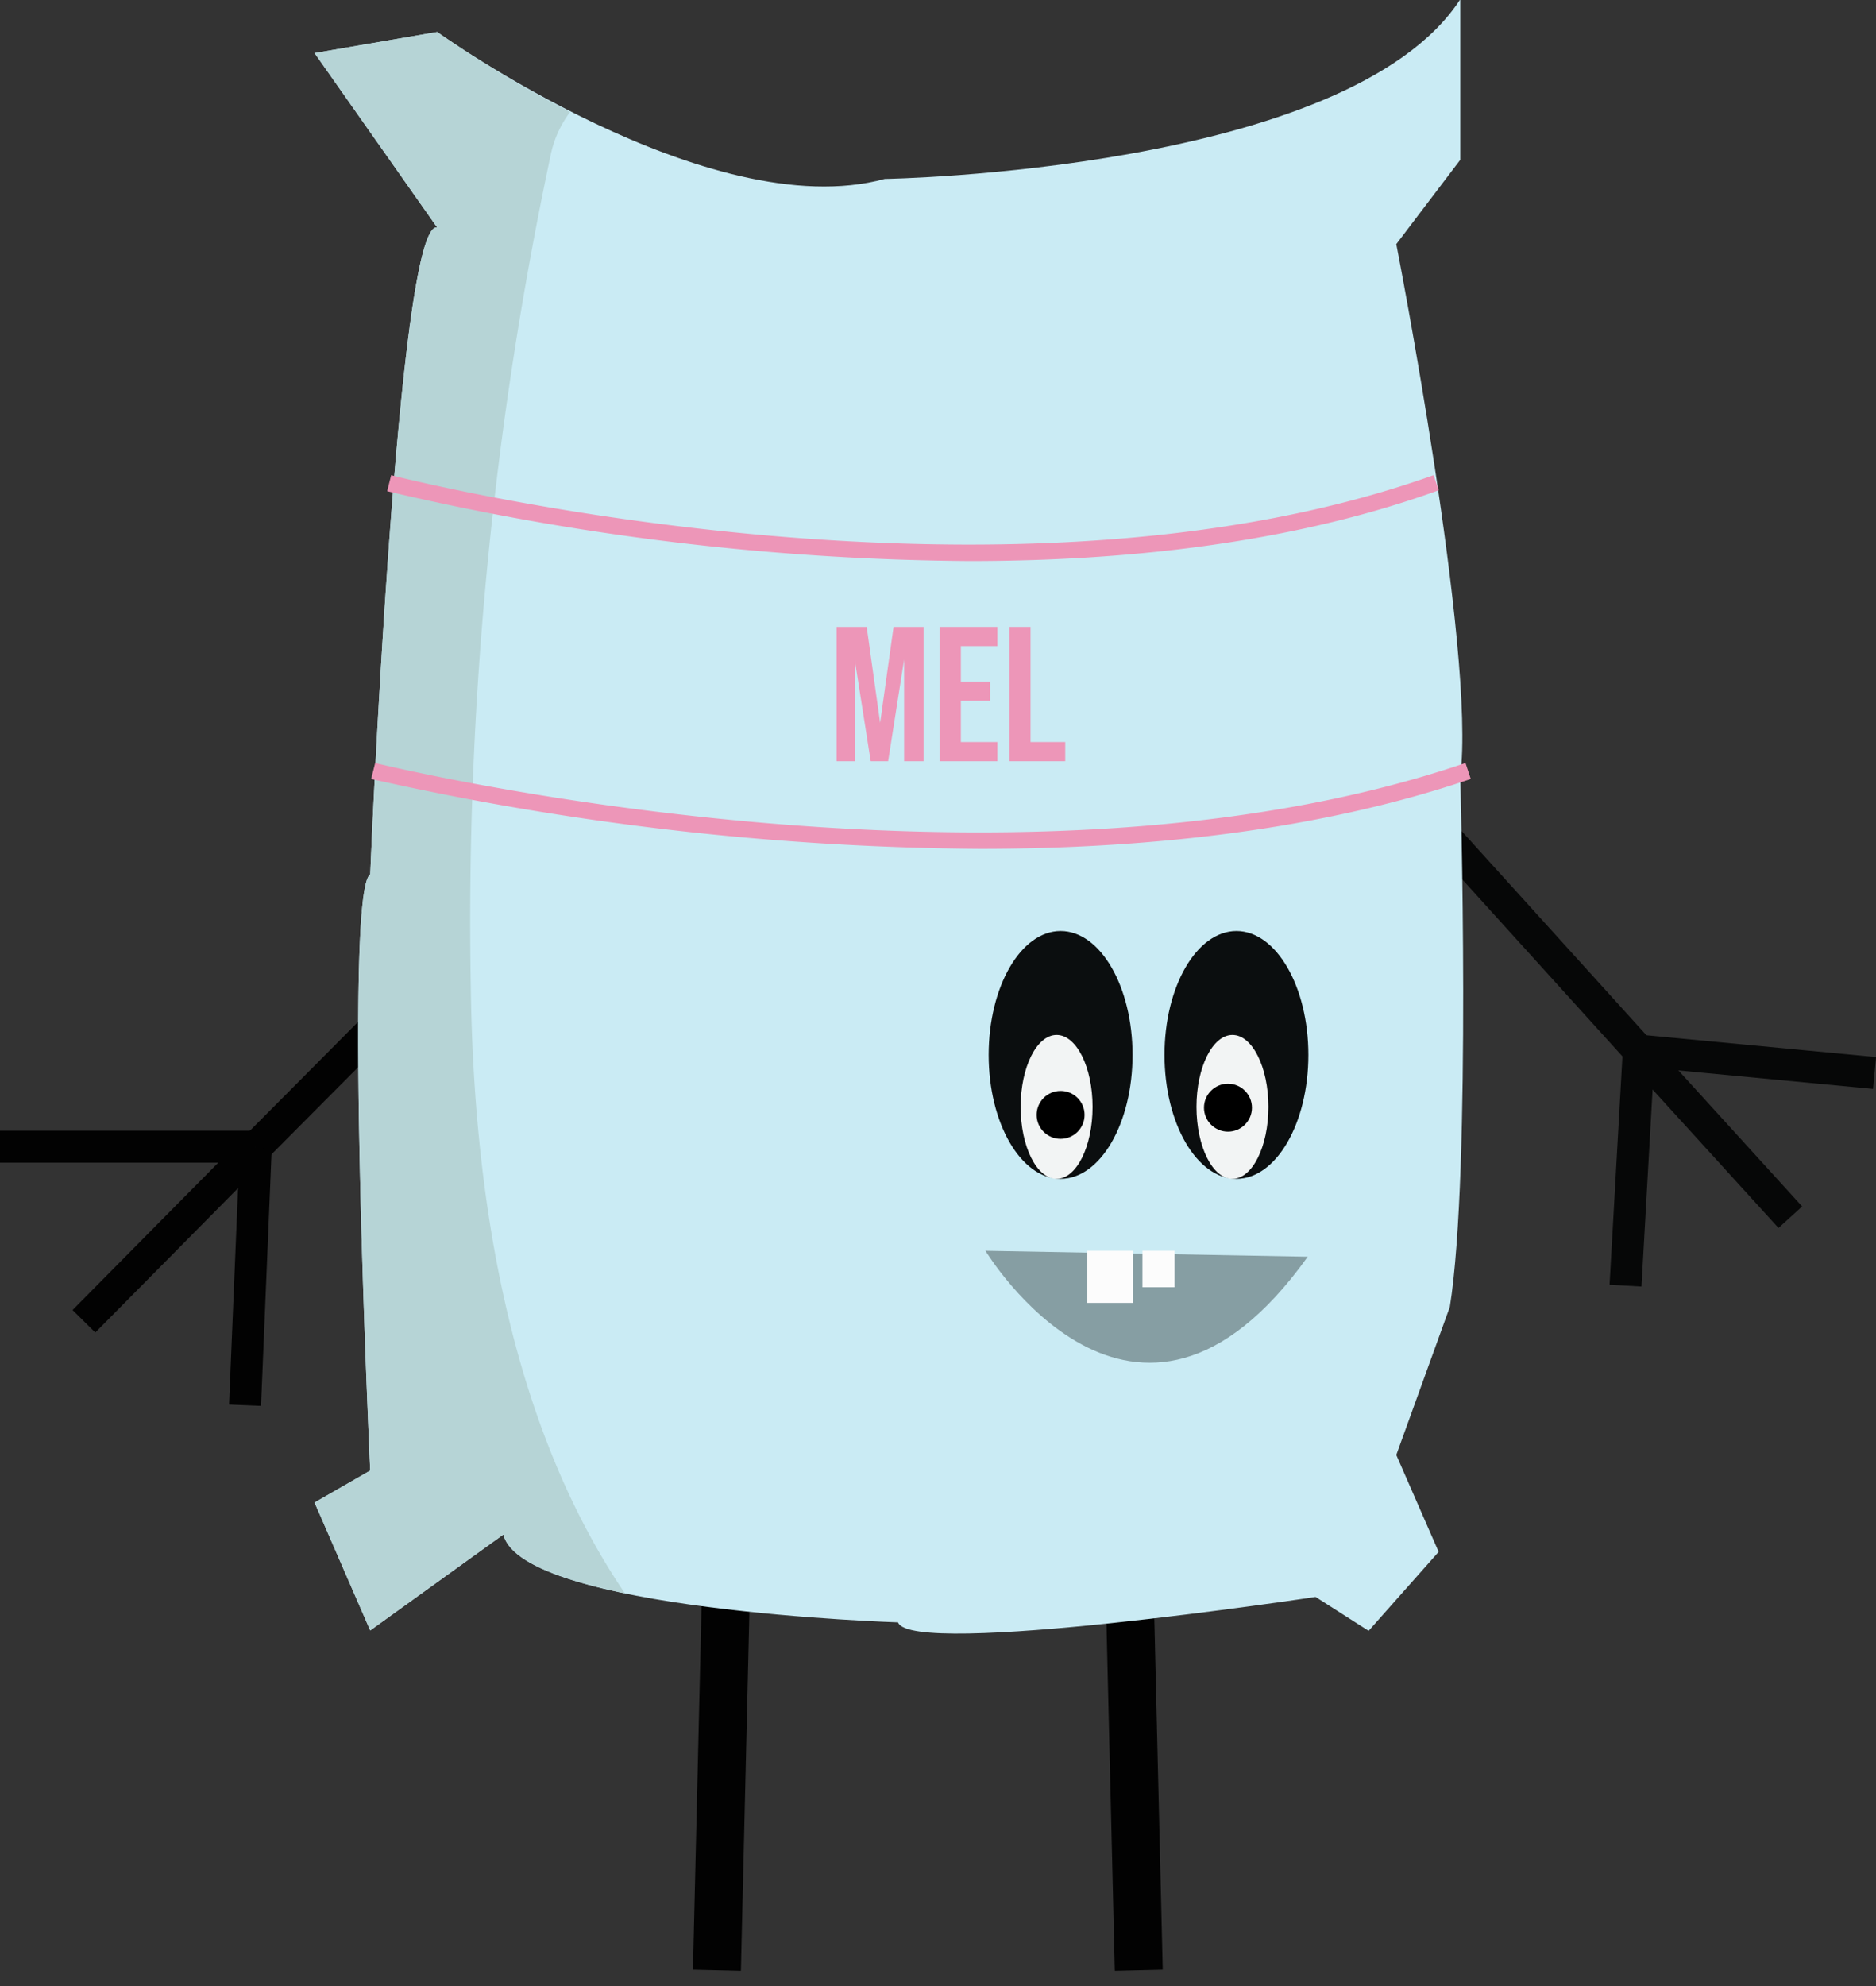 <svg xmlns="http://www.w3.org/2000/svg" viewBox="0 0 117.36 124.23"><rect x="0" y="0" width="117.36" height="124.23" fill="#333333" stroke="none"/><defs><style>.cls-1,.cls-3{stroke:#020202;}.cls-1,.cls-2,.cls-3{stroke-miterlimit:10;}.cls-1{stroke-width:3px;}.cls-2{stroke:#060707;}.cls-2,.cls-3{stroke-width:2px;}.cls-4{fill:#caebf4;}.cls-5{fill:#b6d4d6;}.cls-6{fill:#ed96b8;}.cls-7{fill:#0b0e0f;}.cls-8{fill:#f2f4f4;}.cls-9{fill:#869ea3;}.cls-10{fill:#fcfcfc;}</style></defs><g id="Layer_2" data-name="Layer 2"><g id="Layer_1-2" data-name="Layer 1"><path class="cls-1" d="M70.52,93.23l.72,30Z"/><path class="cls-1" d="M85.85,122.73h0Z"/><path class="cls-1" d="M45.56,93.23l-.71,30Z"/><path class="cls-1" d="M30.24,122.73h0Z"/><path class="cls-2" d="M102.52,65.71,85.4,46.8Z"/><path class="cls-2" d="M102.52,65.71l14.75,1.4Z"/><path class="cls-2" d="M102.52,65.71,112,76.13Z"/><path class="cls-2" d="M101.69,80.41l.83-14.7Z"/><path class="cls-3" d="M16,71.77,35.61,52.05Z"/><path class="cls-3" d="M16,71.77l-.67,16.12Z"/><path class="cls-3" d="M16,71.77,5.25,82.64Z"/><path class="cls-3" d="M0,71.72l16,0Z"/><path class="cls-4" d="M27.35,14.23,19.68,3.32,27.35,2s17,12.19,28,9.19c0,0,29-.46,36-11.23V10l-4,5.27s5,25.58,4,33.29c0,0,.71,24.65-.65,33.18L87.35,91,90,97.06,85.62,102,82.3,99.88S57,103.71,56.18,101.47c0,0-23.54-.74-24.69-5.49l-8.33,6-3.48-8,3.48-2s-1.69-36.32,0-37.28C23.16,54.69,24.85,13.73,27.35,14.23Z"/><path class="cls-5" d="M29.45,61.62a230.49,230.49,0,0,1,5-51.93A6.72,6.72,0,0,1,35.67,7a70.63,70.63,0,0,1-8.32-5L19.68,3.32l7.67,10.91c-2.5-.5-4.19,40.46-4.19,40.46-1.69,1,0,37.28,0,37.28l-3.48,2,3.48,8,8.33-6c.41,1.68,3.62,2.86,7.6,3.68C31.72,88.79,29.61,74.36,29.45,61.62Z"/><path class="cls-6" d="M60.63,35.09a163.78,163.78,0,0,1-36.41-4.37l.25-1c.38.1,38,9.72,65.21,0l.33.94C80.78,34,70.38,35.09,60.63,35.09Z"/><path class="cls-6" d="M61.29,53.09a178.72,178.72,0,0,1-38.07-4.37l.25-1c.39.1,39.71,9.72,68.21,0l.33,1C82.36,52,71.49,53.09,61.29,53.09Z"/><path class="cls-6" d="M52.34,39.21h1.88l.84,6h0l.84-6h1.88v8.4H56.56V41.25h0l-1,6.36H54.47l-1-6.36h0v6.36H52.34Z"/><path class="cls-6" d="M58.79,39.21h3.6v1.2H60.11v2.22h1.82v1.2H60.11v2.58h2.28v1.2h-3.6Z"/><path class="cls-6" d="M63.15,39.21h1.32v7.2h2.17v1.2H63.15Z"/><ellipse class="cls-7" cx="77.35" cy="65.98" rx="4.5" ry="7.75"/><ellipse class="cls-8" cx="77.1" cy="69.23" rx="2.25" ry="4.5"/><ellipse class="cls-7" cx="66.35" cy="65.98" rx="4.5" ry="7.75"/><ellipse class="cls-8" cx="66.1" cy="69.23" rx="2.25" ry="4.5"/><circle cx="66.35" cy="69.73" r="1.5"/><circle cx="76.82" cy="69.28" r="1.5"/><path class="cls-9" d="M81.81,78.6C71,93.74,61.65,78.23,61.65,78.23Z"/><rect class="cls-10" x="68.02" y="78.23" width="2.87" height="3.26"/><rect class="cls-10" x="71.47" y="78.23" width="2.01" height="2.28"/></g></g></svg>
